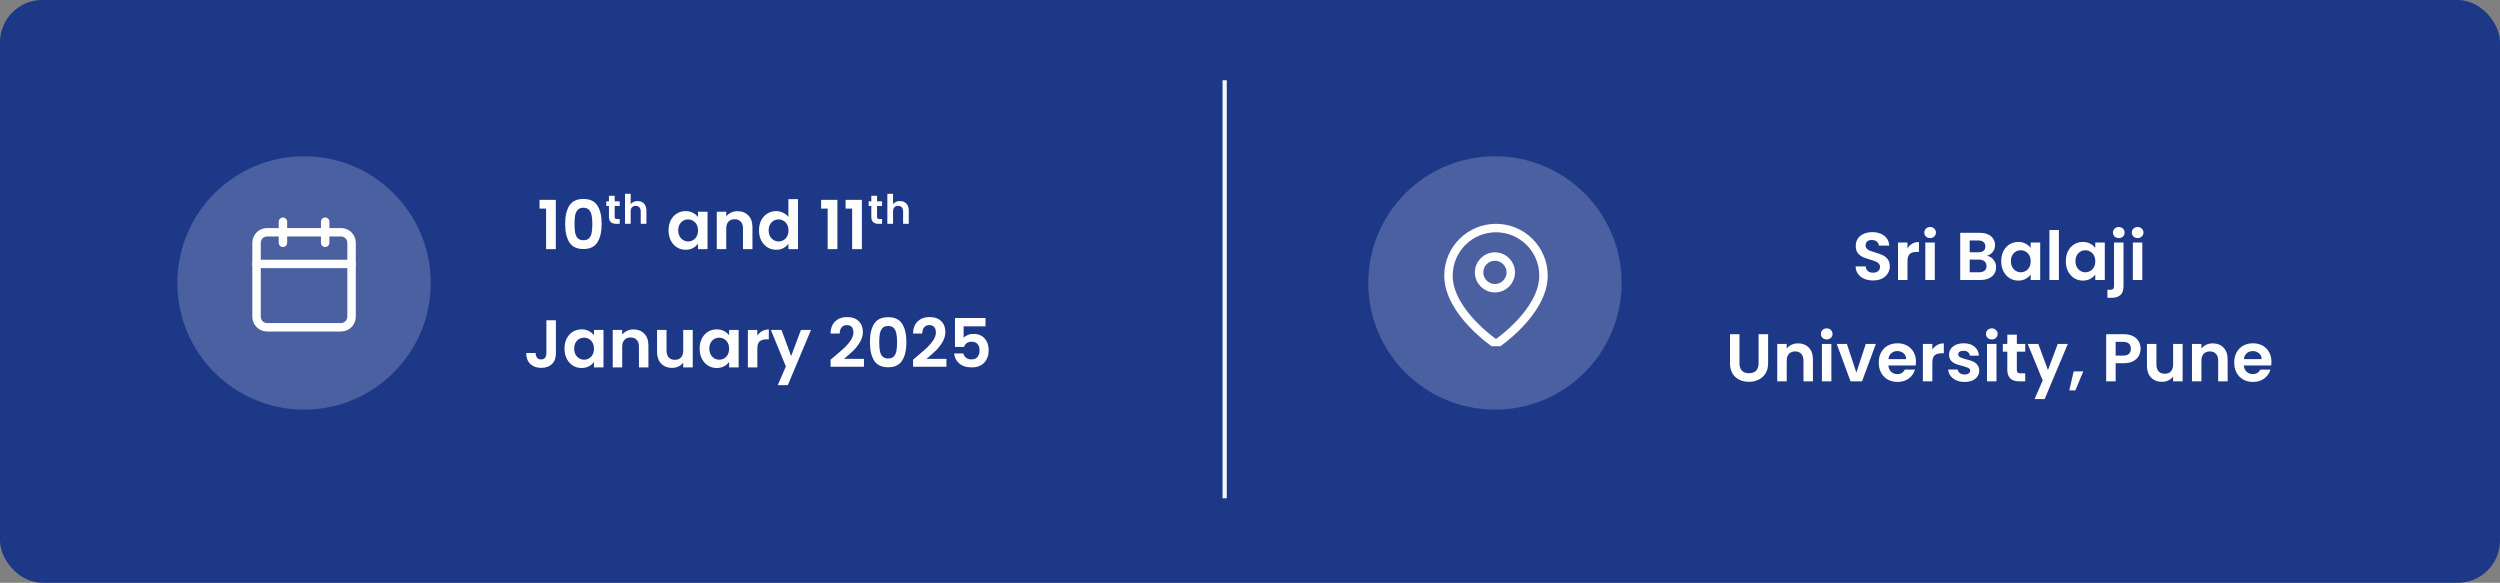 <svg width="592" height="138" viewBox="0 0 592 138" fill="none" xmlns="http://www.w3.org/2000/svg">
<rect x="0" y="0" width="592" height="138" fill="#808080" stroke="none"/>
<circle cx="496" cy="41" r="32" fill="white" fill-opacity="0.2"/>
<rect width="592" height="138" rx="10" fill="#1E3888"/>
<path d="M290 19L290 118" stroke="#EFF7FF"/>
<path d="M131.639 75.832V83.672C131.639 84.76 131.325 85.608 130.695 86.216C130.066 86.813 129.223 87.112 128.167 87.112C127.101 87.112 126.237 86.803 125.575 86.184C124.925 85.565 124.599 84.701 124.599 83.592H126.839C126.85 84.072 126.962 84.445 127.175 84.712C127.399 84.979 127.719 85.112 128.135 85.112C128.541 85.112 128.85 84.984 129.063 84.728C129.277 84.472 129.383 84.12 129.383 83.672V75.832H131.639ZM133.676 82.536C133.676 81.64 133.852 80.845 134.204 80.152C134.567 79.459 135.052 78.925 135.66 78.552C136.279 78.179 136.967 77.992 137.724 77.992C138.386 77.992 138.962 78.125 139.452 78.392C139.954 78.659 140.354 78.995 140.652 79.4V78.136H142.908V87H140.652V85.704C140.364 86.12 139.964 86.467 139.452 86.744C138.951 87.011 138.37 87.144 137.708 87.144C136.962 87.144 136.279 86.952 135.66 86.568C135.052 86.184 134.567 85.645 134.204 84.952C133.852 84.248 133.676 83.443 133.676 82.536ZM140.652 82.568C140.652 82.024 140.546 81.56 140.332 81.176C140.119 80.781 139.831 80.483 139.468 80.28C139.106 80.067 138.716 79.96 138.3 79.96C137.884 79.96 137.5 80.061 137.148 80.264C136.796 80.467 136.508 80.765 136.284 81.16C136.071 81.544 135.964 82.003 135.964 82.536C135.964 83.069 136.071 83.539 136.284 83.944C136.508 84.339 136.796 84.643 137.148 84.856C137.511 85.069 137.895 85.176 138.3 85.176C138.716 85.176 139.106 85.075 139.468 84.872C139.831 84.659 140.119 84.36 140.332 83.976C140.546 83.581 140.652 83.112 140.652 82.568ZM150.008 78.008C151.064 78.008 151.918 78.344 152.568 79.016C153.219 79.677 153.544 80.605 153.544 81.8V87H151.304V82.104C151.304 81.4 151.128 80.861 150.776 80.488C150.424 80.104 149.944 79.912 149.336 79.912C148.718 79.912 148.227 80.104 147.864 80.488C147.512 80.861 147.336 81.4 147.336 82.104V87H145.096V78.136H147.336V79.24C147.635 78.856 148.014 78.557 148.472 78.344C148.942 78.12 149.454 78.008 150.008 78.008ZM164.042 78.136V87H161.786V85.88C161.498 86.264 161.12 86.568 160.65 86.792C160.192 87.005 159.69 87.112 159.146 87.112C158.453 87.112 157.84 86.968 157.306 86.68C156.773 86.381 156.352 85.949 156.042 85.384C155.744 84.808 155.594 84.125 155.594 83.336V78.136H157.834V83.016C157.834 83.72 158.01 84.264 158.362 84.648C158.714 85.021 159.194 85.208 159.802 85.208C160.421 85.208 160.906 85.021 161.258 84.648C161.61 84.264 161.786 83.72 161.786 83.016V78.136H164.042ZM165.676 82.536C165.676 81.64 165.852 80.845 166.204 80.152C166.567 79.459 167.052 78.925 167.66 78.552C168.279 78.179 168.967 77.992 169.724 77.992C170.386 77.992 170.962 78.125 171.452 78.392C171.954 78.659 172.354 78.995 172.652 79.4V78.136H174.908V87H172.652V85.704C172.364 86.12 171.964 86.467 171.452 86.744C170.951 87.011 170.37 87.144 169.708 87.144C168.962 87.144 168.279 86.952 167.66 86.568C167.052 86.184 166.567 85.645 166.204 84.952C165.852 84.248 165.676 83.443 165.676 82.536ZM172.652 82.568C172.652 82.024 172.546 81.56 172.332 81.176C172.119 80.781 171.831 80.483 171.468 80.28C171.106 80.067 170.716 79.96 170.3 79.96C169.884 79.96 169.5 80.061 169.148 80.264C168.796 80.467 168.508 80.765 168.284 81.16C168.071 81.544 167.964 82.003 167.964 82.536C167.964 83.069 168.071 83.539 168.284 83.944C168.508 84.339 168.796 84.643 169.148 84.856C169.511 85.069 169.895 85.176 170.3 85.176C170.716 85.176 171.106 85.075 171.468 84.872C171.831 84.659 172.119 84.36 172.332 83.976C172.546 83.581 172.652 83.112 172.652 82.568ZM179.336 79.512C179.624 79.043 179.998 78.675 180.456 78.408C180.926 78.141 181.459 78.008 182.056 78.008V80.36H181.464C180.76 80.36 180.227 80.525 179.864 80.856C179.512 81.187 179.336 81.763 179.336 82.584V87H177.096V78.136H179.336V79.512ZM192.045 78.136L186.557 91.192H184.173L186.093 86.776L182.541 78.136H185.053L187.341 84.328L189.661 78.136H192.045ZM197.513 84.472C198.537 83.619 199.353 82.909 199.961 82.344C200.569 81.768 201.076 81.171 201.481 80.552C201.886 79.933 202.089 79.325 202.089 78.728C202.089 78.184 201.961 77.757 201.705 77.448C201.449 77.139 201.054 76.984 200.521 76.984C199.988 76.984 199.577 77.165 199.289 77.528C199.001 77.88 198.852 78.365 198.841 78.984H196.665C196.708 77.704 197.086 76.733 197.801 76.072C198.526 75.411 199.444 75.08 200.553 75.08C201.769 75.08 202.702 75.405 203.353 76.056C204.004 76.696 204.329 77.544 204.329 78.6C204.329 79.432 204.105 80.227 203.657 80.984C203.209 81.741 202.697 82.403 202.121 82.968C201.545 83.523 200.793 84.195 199.865 84.984H204.585V86.84H196.681V85.176L197.513 84.472ZM205.996 81.016C205.996 79.171 206.327 77.725 206.988 76.68C207.66 75.635 208.77 75.112 210.316 75.112C211.863 75.112 212.967 75.635 213.628 76.68C214.3 77.725 214.636 79.171 214.636 81.016C214.636 82.872 214.3 84.328 213.628 85.384C212.967 86.44 211.863 86.968 210.316 86.968C208.77 86.968 207.66 86.44 206.988 85.384C206.327 84.328 205.996 82.872 205.996 81.016ZM212.428 81.016C212.428 80.227 212.375 79.565 212.268 79.032C212.172 78.488 211.97 78.045 211.66 77.704C211.362 77.363 210.914 77.192 210.316 77.192C209.719 77.192 209.266 77.363 208.956 77.704C208.658 78.045 208.455 78.488 208.348 79.032C208.252 79.565 208.204 80.227 208.204 81.016C208.204 81.827 208.252 82.509 208.348 83.064C208.444 83.608 208.647 84.051 208.956 84.392C209.266 84.723 209.719 84.888 210.316 84.888C210.914 84.888 211.367 84.723 211.676 84.392C211.986 84.051 212.188 83.608 212.284 83.064C212.38 82.509 212.428 81.827 212.428 81.016ZM217.044 84.472C218.068 83.619 218.884 82.909 219.492 82.344C220.1 81.768 220.607 81.171 221.012 80.552C221.418 79.933 221.62 79.325 221.62 78.728C221.62 78.184 221.492 77.757 221.236 77.448C220.98 77.139 220.586 76.984 220.052 76.984C219.519 76.984 219.108 77.165 218.82 77.528C218.532 77.88 218.383 78.365 218.372 78.984H216.196C216.239 77.704 216.618 76.733 217.332 76.072C218.058 75.411 218.975 75.08 220.084 75.08C221.3 75.08 222.234 75.405 222.884 76.056C223.535 76.696 223.86 77.544 223.86 78.6C223.86 79.432 223.636 80.227 223.188 80.984C222.74 81.741 222.228 82.403 221.652 82.968C221.076 83.523 220.324 84.195 219.396 84.984H224.116V86.84H216.212V85.176L217.044 84.472ZM233.368 77.272H228.184V80.008C228.408 79.731 228.728 79.507 229.144 79.336C229.56 79.155 230.002 79.064 230.472 79.064C231.325 79.064 232.024 79.251 232.568 79.624C233.112 79.997 233.506 80.477 233.752 81.064C233.997 81.64 234.12 82.259 234.12 82.92C234.12 84.147 233.768 85.133 233.064 85.88C232.37 86.627 231.378 87 230.088 87C228.872 87 227.901 86.696 227.176 86.088C226.45 85.48 226.04 84.685 225.944 83.704H228.12C228.216 84.131 228.429 84.472 228.76 84.728C229.101 84.984 229.533 85.112 230.056 85.112C230.685 85.112 231.16 84.915 231.48 84.52C231.8 84.125 231.96 83.603 231.96 82.952C231.96 82.291 231.794 81.789 231.464 81.448C231.144 81.096 230.669 80.92 230.04 80.92C229.592 80.92 229.218 81.032 228.92 81.256C228.621 81.48 228.408 81.779 228.28 82.152H226.136V75.304H233.368V77.272Z" fill="white"/>
<circle cx="72" cy="67" r="30" fill="white" fill-opacity="0.2"/>
<circle cx="354" cy="67" r="30" fill="white" fill-opacity="0.2"/>
<path d="M80.75 55H63.25C61.869 55 60.75 56.119 60.75 57.5V75C60.75 76.381 61.869 77.5 63.25 77.5H80.75C82.131 77.5 83.25 76.381 83.25 75V57.5C83.25 56.119 82.131 55 80.75 55Z" stroke="white" stroke-width="2" stroke-linecap="round" stroke-linejoin="round"/>
<path d="M77 52.5V57.5" stroke="white" stroke-width="2" stroke-linecap="round" stroke-linejoin="round"/>
<path d="M67 52.5V57.5" stroke="white" stroke-width="2" stroke-linecap="round" stroke-linejoin="round"/>
<path d="M60.75 62.5H83.25" stroke="white" stroke-width="2" stroke-linecap="round" stroke-linejoin="round"/>
<path d="M127.763 49.4V47.336H131.619V59H129.315V49.4H127.763ZM133.832 53.016C133.832 51.171 134.162 49.725 134.824 48.68C135.496 47.635 136.605 47.112 138.152 47.112C139.698 47.112 140.802 47.635 141.464 48.68C142.136 49.725 142.472 51.171 142.472 53.016C142.472 54.872 142.136 56.328 141.464 57.384C140.802 58.44 139.698 58.968 138.152 58.968C136.605 58.968 135.496 58.44 134.824 57.384C134.162 56.328 133.832 54.872 133.832 53.016ZM140.264 53.016C140.264 52.227 140.21 51.565 140.104 51.032C140.008 50.488 139.805 50.045 139.496 49.704C139.197 49.363 138.749 49.192 138.152 49.192C137.554 49.192 137.101 49.363 136.792 49.704C136.493 50.045 136.29 50.488 136.184 51.032C136.088 51.565 136.04 52.227 136.04 53.016C136.04 53.827 136.088 54.509 136.184 55.064C136.28 55.608 136.482 56.051 136.792 56.392C137.101 56.723 137.554 56.888 138.152 56.888C138.749 56.888 139.202 56.723 139.512 56.392C139.821 56.051 140.024 55.608 140.12 55.064C140.216 54.509 140.264 53.827 140.264 53.016ZM145.555 48.786V51.358C145.555 51.538 145.596 51.669 145.679 51.752C145.769 51.829 145.916 51.867 146.121 51.867H146.745V53H145.9C144.767 53 144.201 52.45 144.201 51.349V48.786H143.567V47.682H144.201V46.366H145.555V47.682H146.745V48.786H145.555ZM150.995 47.605C151.398 47.605 151.756 47.694 152.07 47.874C152.384 48.046 152.627 48.306 152.8 48.651C152.979 48.99 153.068 49.4 153.068 49.88V53H151.724V50.062C151.724 49.64 151.619 49.317 151.408 49.093C151.196 48.862 150.908 48.747 150.544 48.747C150.172 48.747 149.878 48.862 149.66 49.093C149.449 49.317 149.344 49.64 149.344 50.062V53H148V45.896H149.344V48.344C149.516 48.114 149.747 47.934 150.035 47.806C150.323 47.672 150.643 47.605 150.995 47.605ZM158.313 54.536C158.313 53.64 158.489 52.845 158.841 52.152C159.203 51.459 159.689 50.925 160.297 50.552C160.915 50.179 161.603 49.992 162.361 49.992C163.022 49.992 163.598 50.125 164.089 50.392C164.59 50.659 164.99 50.995 165.289 51.4V50.136H167.545V59H165.289V57.704C165.001 58.12 164.601 58.467 164.089 58.744C163.587 59.011 163.006 59.144 162.345 59.144C161.598 59.144 160.915 58.952 160.297 58.568C159.689 58.184 159.203 57.645 158.841 56.952C158.489 56.248 158.313 55.443 158.313 54.536ZM165.289 54.568C165.289 54.024 165.182 53.56 164.969 53.176C164.755 52.781 164.467 52.483 164.105 52.28C163.742 52.067 163.353 51.96 162.937 51.96C162.521 51.96 162.137 52.061 161.785 52.264C161.433 52.467 161.145 52.765 160.921 53.16C160.707 53.544 160.601 54.003 160.601 54.536C160.601 55.069 160.707 55.539 160.921 55.944C161.145 56.339 161.433 56.643 161.785 56.856C162.147 57.069 162.531 57.176 162.937 57.176C163.353 57.176 163.742 57.075 164.105 56.872C164.467 56.659 164.755 56.36 164.969 55.976C165.182 55.581 165.289 55.112 165.289 54.568ZM174.644 50.008C175.7 50.008 176.554 50.344 177.204 51.016C177.855 51.677 178.18 52.605 178.18 53.8V59H175.94V54.104C175.94 53.4 175.764 52.861 175.412 52.488C175.06 52.104 174.58 51.912 173.972 51.912C173.354 51.912 172.863 52.104 172.5 52.488C172.148 52.861 171.972 53.4 171.972 54.104V59H169.732V50.136H171.972V51.24C172.271 50.856 172.65 50.557 173.108 50.344C173.578 50.12 174.09 50.008 174.644 50.008ZM179.734 54.536C179.734 53.64 179.91 52.845 180.262 52.152C180.625 51.459 181.116 50.925 181.734 50.552C182.353 50.179 183.041 49.992 183.798 49.992C184.374 49.992 184.924 50.12 185.446 50.376C185.969 50.621 186.385 50.952 186.694 51.368V47.16H188.966V59H186.694V57.688C186.417 58.125 186.028 58.477 185.526 58.744C185.025 59.011 184.444 59.144 183.782 59.144C183.036 59.144 182.353 58.952 181.734 58.568C181.116 58.184 180.625 57.645 180.262 56.952C179.91 56.248 179.734 55.443 179.734 54.536ZM186.71 54.568C186.71 54.024 186.604 53.56 186.39 53.176C186.177 52.781 185.889 52.483 185.526 52.28C185.164 52.067 184.774 51.96 184.358 51.96C183.942 51.96 183.558 52.061 183.206 52.264C182.854 52.467 182.566 52.765 182.342 53.16C182.129 53.544 182.022 54.003 182.022 54.536C182.022 55.069 182.129 55.539 182.342 55.944C182.566 56.339 182.854 56.643 183.206 56.856C183.569 57.069 183.953 57.176 184.358 57.176C184.774 57.176 185.164 57.075 185.526 56.872C185.889 56.659 186.177 56.36 186.39 55.976C186.604 55.581 186.71 55.112 186.71 54.568ZM194.439 49.4V47.336H198.295V59H195.991V49.4H194.439ZM200.236 49.4V47.336H204.092V59H201.788V49.4H200.236ZM207.684 48.786V51.358C207.684 51.538 207.725 51.669 207.808 51.752C207.898 51.829 208.045 51.867 208.25 51.867H208.874V53H208.029C206.896 53 206.33 52.45 206.33 51.349V48.786H205.696V47.682H206.33V46.366H207.684V47.682H208.874V48.786H207.684ZM213.124 47.605C213.527 47.605 213.886 47.694 214.199 47.874C214.513 48.046 214.756 48.306 214.929 48.651C215.108 48.99 215.198 49.4 215.198 49.88V53H213.854V50.062C213.854 49.64 213.748 49.317 213.537 49.093C213.326 48.862 213.038 48.747 212.673 48.747C212.302 48.747 212.007 48.862 211.79 49.093C211.578 49.317 211.473 49.64 211.473 50.062V53H210.129V45.896H211.473V48.344C211.646 48.114 211.876 47.934 212.164 47.806C212.452 47.672 212.772 47.605 213.124 47.605Z" fill="white"/>
<g clip-path="url(#clip0_1816_473)">
<path d="M365.5 65.25C365.5 74 354.25 81.5 354.25 81.5C354.25 81.5 343 74 343 65.25C343 62.266 344.185 59.405 346.295 57.295C348.405 55.185 351.266 54 354.25 54C357.234 54 360.095 55.185 362.205 57.295C364.315 59.405 365.5 62.266 365.5 65.25Z" stroke="white" stroke-width="2" stroke-linecap="round" stroke-linejoin="round"/>
<path d="M354 68.25C356.071 68.25 357.75 66.571 357.75 64.5C357.75 62.429 356.071 60.75 354 60.75C351.929 60.75 350.25 62.429 350.25 64.5C350.25 66.571 351.929 68.25 354 68.25Z" stroke="white" stroke-width="2" stroke-linecap="round" stroke-linejoin="round"/>
</g>
<path d="M443.554 66.412C442.775 66.412 442.071 66.279 441.442 66.012C440.823 65.745 440.332 65.361 439.97 64.86C439.607 64.359 439.42 63.767 439.41 63.084H441.81C441.842 63.543 442.002 63.905 442.29 64.172C442.588 64.439 442.994 64.572 443.506 64.572C444.028 64.572 444.439 64.449 444.738 64.204C445.036 63.948 445.186 63.617 445.186 63.212C445.186 62.881 445.084 62.609 444.882 62.396C444.679 62.183 444.423 62.017 444.114 61.9C443.815 61.772 443.399 61.633 442.866 61.484C442.14 61.271 441.548 61.063 441.09 60.86C440.642 60.647 440.252 60.332 439.922 59.916C439.602 59.489 439.442 58.924 439.442 58.22C439.442 57.559 439.607 56.983 439.938 56.492C440.268 56.001 440.732 55.628 441.33 55.372C441.927 55.105 442.61 54.972 443.378 54.972C444.53 54.972 445.463 55.255 446.178 55.82C446.903 56.375 447.303 57.153 447.378 58.156H444.914C444.892 57.772 444.727 57.457 444.418 57.212C444.119 56.956 443.719 56.828 443.218 56.828C442.78 56.828 442.428 56.94 442.162 57.164C441.906 57.388 441.778 57.713 441.778 58.14C441.778 58.439 441.874 58.689 442.066 58.892C442.268 59.084 442.514 59.244 442.802 59.372C443.1 59.489 443.516 59.628 444.05 59.788C444.775 60.001 445.367 60.215 445.826 60.428C446.284 60.641 446.679 60.961 447.01 61.388C447.34 61.815 447.506 62.375 447.506 63.068C447.506 63.665 447.351 64.22 447.042 64.732C446.732 65.244 446.279 65.655 445.682 65.964C445.084 66.263 444.375 66.412 443.554 66.412ZM451.688 58.812C451.976 58.343 452.349 57.975 452.808 57.708C453.277 57.441 453.81 57.308 454.408 57.308V59.66H453.816C453.112 59.66 452.578 59.825 452.216 60.156C451.864 60.487 451.688 61.063 451.688 61.884V66.3H449.448V57.436H451.688V58.812ZM457.053 56.38C456.658 56.38 456.327 56.257 456.061 56.012C455.805 55.756 455.677 55.441 455.677 55.068C455.677 54.695 455.805 54.385 456.061 54.14C456.327 53.884 456.658 53.756 457.053 53.756C457.447 53.756 457.773 53.884 458.029 54.14C458.295 54.385 458.429 54.695 458.429 55.068C458.429 55.441 458.295 55.756 458.029 56.012C457.773 56.257 457.447 56.38 457.053 56.38ZM458.157 57.436V66.3H455.917V57.436H458.157ZM470.518 60.572C471.147 60.689 471.665 61.004 472.07 61.516C472.475 62.028 472.678 62.615 472.678 63.276C472.678 63.873 472.529 64.401 472.23 64.86C471.942 65.308 471.521 65.66 470.966 65.916C470.411 66.172 469.755 66.3 468.998 66.3H464.182V55.132H468.79C469.547 55.132 470.198 55.255 470.742 55.5C471.297 55.745 471.713 56.087 471.99 56.524C472.278 56.961 472.422 57.457 472.422 58.012C472.422 58.663 472.246 59.207 471.894 59.644C471.553 60.081 471.094 60.391 470.518 60.572ZM466.422 59.74H468.47C469.003 59.74 469.414 59.623 469.702 59.388C469.99 59.143 470.134 58.796 470.134 58.348C470.134 57.9 469.99 57.553 469.702 57.308C469.414 57.063 469.003 56.94 468.47 56.94H466.422V59.74ZM468.678 64.476C469.222 64.476 469.643 64.348 469.942 64.092C470.251 63.836 470.406 63.473 470.406 63.004C470.406 62.524 470.246 62.151 469.926 61.884C469.606 61.607 469.174 61.468 468.63 61.468H466.422V64.476H468.678ZM473.887 61.836C473.887 60.94 474.063 60.145 474.415 59.452C474.778 58.759 475.263 58.225 475.871 57.852C476.49 57.479 477.178 57.292 477.935 57.292C478.597 57.292 479.173 57.425 479.663 57.692C480.165 57.959 480.565 58.295 480.863 58.7V57.436H483.119V66.3H480.863V65.004C480.575 65.42 480.175 65.767 479.663 66.044C479.162 66.311 478.581 66.444 477.919 66.444C477.173 66.444 476.49 66.252 475.871 65.868C475.263 65.484 474.778 64.945 474.415 64.252C474.063 63.548 473.887 62.743 473.887 61.836ZM480.863 61.868C480.863 61.324 480.757 60.86 480.543 60.476C480.33 60.081 480.042 59.783 479.679 59.58C479.317 59.367 478.927 59.26 478.511 59.26C478.095 59.26 477.711 59.361 477.359 59.564C477.007 59.767 476.719 60.065 476.495 60.46C476.282 60.844 476.175 61.303 476.175 61.836C476.175 62.369 476.282 62.839 476.495 63.244C476.719 63.639 477.007 63.943 477.359 64.156C477.722 64.369 478.106 64.476 478.511 64.476C478.927 64.476 479.317 64.375 479.679 64.172C480.042 63.959 480.33 63.66 480.543 63.276C480.757 62.881 480.863 62.412 480.863 61.868ZM487.547 54.46V66.3H485.307V54.46H487.547ZM489.184 61.836C489.184 60.94 489.36 60.145 489.712 59.452C490.075 58.759 490.56 58.225 491.168 57.852C491.787 57.479 492.475 57.292 493.232 57.292C493.894 57.292 494.47 57.425 494.96 57.692C495.462 57.959 495.862 58.295 496.16 58.7V57.436H498.416V66.3H496.16V65.004C495.872 65.42 495.472 65.767 494.96 66.044C494.459 66.311 493.878 66.444 493.216 66.444C492.47 66.444 491.787 66.252 491.168 65.868C490.56 65.484 490.075 64.945 489.712 64.252C489.36 63.548 489.184 62.743 489.184 61.836ZM496.16 61.868C496.16 61.324 496.054 60.86 495.84 60.476C495.627 60.081 495.339 59.783 494.976 59.58C494.614 59.367 494.224 59.26 493.808 59.26C493.392 59.26 493.008 59.361 492.656 59.564C492.304 59.767 492.016 60.065 491.792 60.46C491.579 60.844 491.472 61.303 491.472 61.836C491.472 62.369 491.579 62.839 491.792 63.244C492.016 63.639 492.304 63.943 492.656 64.156C493.019 64.369 493.403 64.476 493.808 64.476C494.224 64.476 494.614 64.375 494.976 64.172C495.339 63.959 495.627 63.66 495.84 63.276C496.054 62.881 496.16 62.412 496.16 61.868ZM501.74 56.38C501.335 56.38 500.999 56.257 500.732 56.012C500.476 55.756 500.348 55.441 500.348 55.068C500.348 54.695 500.476 54.385 500.732 54.14C500.999 53.884 501.335 53.756 501.74 53.756C502.135 53.756 502.46 53.884 502.716 54.14C502.972 54.385 503.1 54.695 503.1 55.068C503.1 55.441 502.972 55.756 502.716 56.012C502.46 56.257 502.135 56.38 501.74 56.38ZM502.844 67.756C502.844 68.737 502.599 69.441 502.108 69.868C501.628 70.305 500.935 70.524 500.028 70.524H499.036V68.62H499.676C500.017 68.62 500.257 68.551 500.396 68.412C500.535 68.284 500.604 68.071 500.604 67.772V57.436H502.844V67.756ZM506.193 56.38C505.798 56.38 505.468 56.257 505.201 56.012C504.945 55.756 504.817 55.441 504.817 55.068C504.817 54.695 504.945 54.385 505.201 54.14C505.468 53.884 505.798 53.756 506.193 53.756C506.588 53.756 506.913 53.884 507.169 54.14C507.436 54.385 507.569 54.695 507.569 55.068C507.569 55.441 507.436 55.756 507.169 56.012C506.913 56.257 506.588 56.38 506.193 56.38ZM507.297 57.436V66.3H505.057V57.436H507.297ZM411.906 79.132V86.044C411.906 86.801 412.103 87.383 412.498 87.788C412.892 88.183 413.447 88.38 414.162 88.38C414.887 88.38 415.447 88.183 415.842 87.788C416.236 87.383 416.434 86.801 416.434 86.044V79.132H418.69V86.028C418.69 86.977 418.482 87.783 418.066 88.444C417.66 89.095 417.111 89.585 416.418 89.916C415.735 90.247 414.972 90.412 414.13 90.412C413.298 90.412 412.54 90.247 411.858 89.916C411.186 89.585 410.652 89.095 410.258 88.444C409.863 87.783 409.666 86.977 409.666 86.028V79.132H411.906ZM425.766 81.308C426.822 81.308 427.675 81.644 428.326 82.316C428.977 82.977 429.302 83.905 429.302 85.1V90.3H427.062V85.404C427.062 84.7 426.886 84.161 426.534 83.788C426.182 83.404 425.702 83.212 425.094 83.212C424.475 83.212 423.985 83.404 423.622 83.788C423.27 84.161 423.094 84.7 423.094 85.404V90.3H420.854V81.436H423.094V82.54C423.393 82.156 423.771 81.857 424.23 81.644C424.699 81.42 425.211 81.308 425.766 81.308ZM432.568 80.38C432.173 80.38 431.843 80.257 431.576 80.012C431.32 79.756 431.192 79.441 431.192 79.068C431.192 78.695 431.32 78.385 431.576 78.14C431.843 77.884 432.173 77.756 432.568 77.756C432.963 77.756 433.288 77.884 433.544 78.14C433.811 78.385 433.944 78.695 433.944 79.068C433.944 79.441 433.811 79.756 433.544 80.012C433.288 80.257 432.963 80.38 432.568 80.38ZM433.672 81.436V90.3H431.432V81.436H433.672ZM439.581 88.236L441.821 81.436H444.205L440.925 90.3H438.205L434.941 81.436H437.341L439.581 88.236ZM453.703 85.676C453.703 85.996 453.682 86.284 453.639 86.54H447.159C447.213 87.18 447.437 87.681 447.831 88.044C448.226 88.407 448.711 88.588 449.287 88.588C450.119 88.588 450.711 88.231 451.063 87.516H453.479C453.223 88.369 452.733 89.073 452.007 89.628C451.282 90.172 450.391 90.444 449.335 90.444C448.482 90.444 447.714 90.257 447.031 89.884C446.359 89.5 445.831 88.961 445.447 88.268C445.074 87.575 444.887 86.775 444.887 85.868C444.887 84.951 445.074 84.145 445.447 83.452C445.821 82.759 446.343 82.225 447.015 81.852C447.687 81.479 448.461 81.292 449.335 81.292C450.178 81.292 450.93 81.473 451.591 81.836C452.263 82.199 452.781 82.716 453.143 83.388C453.517 84.049 453.703 84.812 453.703 85.676ZM451.383 85.036C451.373 84.46 451.165 84.001 450.759 83.66C450.354 83.308 449.858 83.132 449.271 83.132C448.717 83.132 448.247 83.303 447.863 83.644C447.49 83.975 447.261 84.439 447.175 85.036H451.383ZM457.578 82.812C457.866 82.343 458.24 81.975 458.698 81.708C459.168 81.441 459.701 81.308 460.298 81.308V83.66H459.706C459.002 83.66 458.469 83.825 458.106 84.156C457.754 84.487 457.578 85.063 457.578 85.884V90.3H455.338V81.436H457.578V82.812ZM465.199 90.444C464.474 90.444 463.823 90.316 463.247 90.06C462.671 89.793 462.212 89.436 461.871 88.988C461.54 88.54 461.359 88.044 461.327 87.5H463.583C463.626 87.841 463.791 88.124 464.079 88.348C464.378 88.572 464.746 88.684 465.183 88.684C465.61 88.684 465.94 88.599 466.175 88.428C466.42 88.257 466.543 88.039 466.543 87.772C466.543 87.484 466.394 87.271 466.095 87.132C465.807 86.983 465.343 86.823 464.703 86.652C464.042 86.492 463.498 86.327 463.071 86.156C462.655 85.985 462.292 85.724 461.983 85.372C461.684 85.02 461.535 84.545 461.535 83.948C461.535 83.457 461.674 83.009 461.951 82.604C462.239 82.199 462.644 81.879 463.167 81.644C463.7 81.409 464.324 81.292 465.039 81.292C466.095 81.292 466.938 81.559 467.567 82.092C468.196 82.615 468.543 83.324 468.607 84.22H466.463C466.431 83.868 466.282 83.591 466.015 83.388C465.759 83.175 465.412 83.068 464.975 83.068C464.57 83.068 464.255 83.143 464.031 83.292C463.818 83.441 463.711 83.649 463.711 83.916C463.711 84.215 463.86 84.444 464.159 84.604C464.458 84.753 464.922 84.908 465.551 85.068C466.191 85.228 466.719 85.393 467.135 85.564C467.551 85.735 467.908 86.001 468.207 86.364C468.516 86.716 468.676 87.185 468.687 87.772C468.687 88.284 468.543 88.743 468.255 89.148C467.978 89.553 467.572 89.873 467.039 90.108C466.516 90.332 465.903 90.444 465.199 90.444ZM471.662 80.38C471.267 80.38 470.937 80.257 470.67 80.012C470.414 79.756 470.286 79.441 470.286 79.068C470.286 78.695 470.414 78.385 470.67 78.14C470.937 77.884 471.267 77.756 471.662 77.756C472.057 77.756 472.382 77.884 472.638 78.14C472.905 78.385 473.038 78.695 473.038 79.068C473.038 79.441 472.905 79.756 472.638 80.012C472.382 80.257 472.057 80.38 471.662 80.38ZM472.766 81.436V90.3H470.526V81.436H472.766ZM477.587 83.276V87.564C477.587 87.863 477.656 88.081 477.795 88.22C477.944 88.348 478.19 88.412 478.531 88.412H479.571V90.3H478.163C476.275 90.3 475.331 89.383 475.331 87.548V83.276H474.275V81.436H475.331V79.244H477.587V81.436H479.571V83.276H477.587ZM489.662 81.436L484.174 94.492H481.79L483.71 90.076L480.158 81.436H482.67L484.958 87.628L487.278 81.436H489.662ZM493.318 87.948L491.446 92.444H490.006L491.046 87.948H493.318ZM506.889 82.588C506.889 83.185 506.745 83.745 506.457 84.268C506.179 84.791 505.737 85.212 505.129 85.532C504.531 85.852 503.774 86.012 502.857 86.012H500.985V90.3H498.745V79.132H502.857C503.721 79.132 504.457 79.281 505.065 79.58C505.673 79.879 506.126 80.289 506.425 80.812C506.734 81.335 506.889 81.927 506.889 82.588ZM502.761 84.204C503.379 84.204 503.838 84.065 504.137 83.788C504.435 83.5 504.585 83.1 504.585 82.588C504.585 81.5 503.977 80.956 502.761 80.956H500.985V84.204H502.761ZM516.847 81.436V90.3H514.591V89.18C514.303 89.564 513.924 89.868 513.455 90.092C512.996 90.305 512.495 90.412 511.951 90.412C511.258 90.412 510.644 90.268 510.111 89.98C509.578 89.681 509.156 89.249 508.847 88.684C508.548 88.108 508.399 87.425 508.399 86.636V81.436H510.639V86.316C510.639 87.02 510.815 87.564 511.167 87.948C511.519 88.321 511.999 88.508 512.607 88.508C513.226 88.508 513.711 88.321 514.063 87.948C514.415 87.564 514.591 87.02 514.591 86.316V81.436H516.847ZM523.969 81.308C525.025 81.308 525.878 81.644 526.529 82.316C527.18 82.977 527.505 83.905 527.505 85.1V90.3H525.265V85.404C525.265 84.7 525.089 84.161 524.737 83.788C524.385 83.404 523.905 83.212 523.297 83.212C522.678 83.212 522.188 83.404 521.825 83.788C521.473 84.161 521.297 84.7 521.297 85.404V90.3H519.057V81.436H521.297V82.54C521.596 82.156 521.974 81.857 522.433 81.644C522.902 81.42 523.414 81.308 523.969 81.308ZM537.875 85.676C537.875 85.996 537.854 86.284 537.811 86.54H531.331C531.385 87.18 531.609 87.681 532.003 88.044C532.398 88.407 532.883 88.588 533.459 88.588C534.291 88.588 534.883 88.231 535.235 87.516H537.651C537.395 88.369 536.905 89.073 536.179 89.628C535.454 90.172 534.563 90.444 533.507 90.444C532.654 90.444 531.886 90.257 531.203 89.884C530.531 89.5 530.003 88.961 529.619 88.268C529.246 87.575 529.059 86.775 529.059 85.868C529.059 84.951 529.246 84.145 529.619 83.452C529.993 82.759 530.515 82.225 531.187 81.852C531.859 81.479 532.633 81.292 533.507 81.292C534.35 81.292 535.102 81.473 535.763 81.836C536.435 82.199 536.953 82.716 537.315 83.388C537.689 84.049 537.875 84.812 537.875 85.676ZM535.555 85.036C535.545 84.46 535.337 84.001 534.931 83.66C534.526 83.308 534.03 83.132 533.443 83.132C532.889 83.132 532.419 83.303 532.035 83.644C531.662 83.975 531.433 84.439 531.347 85.036H535.555Z" fill="white"/>
<defs>
<clipPath id="clip0_1816_473">
<rect width="30" height="30" fill="white" transform="translate(339 52)"/>
</clipPath>
</defs>
</svg>

